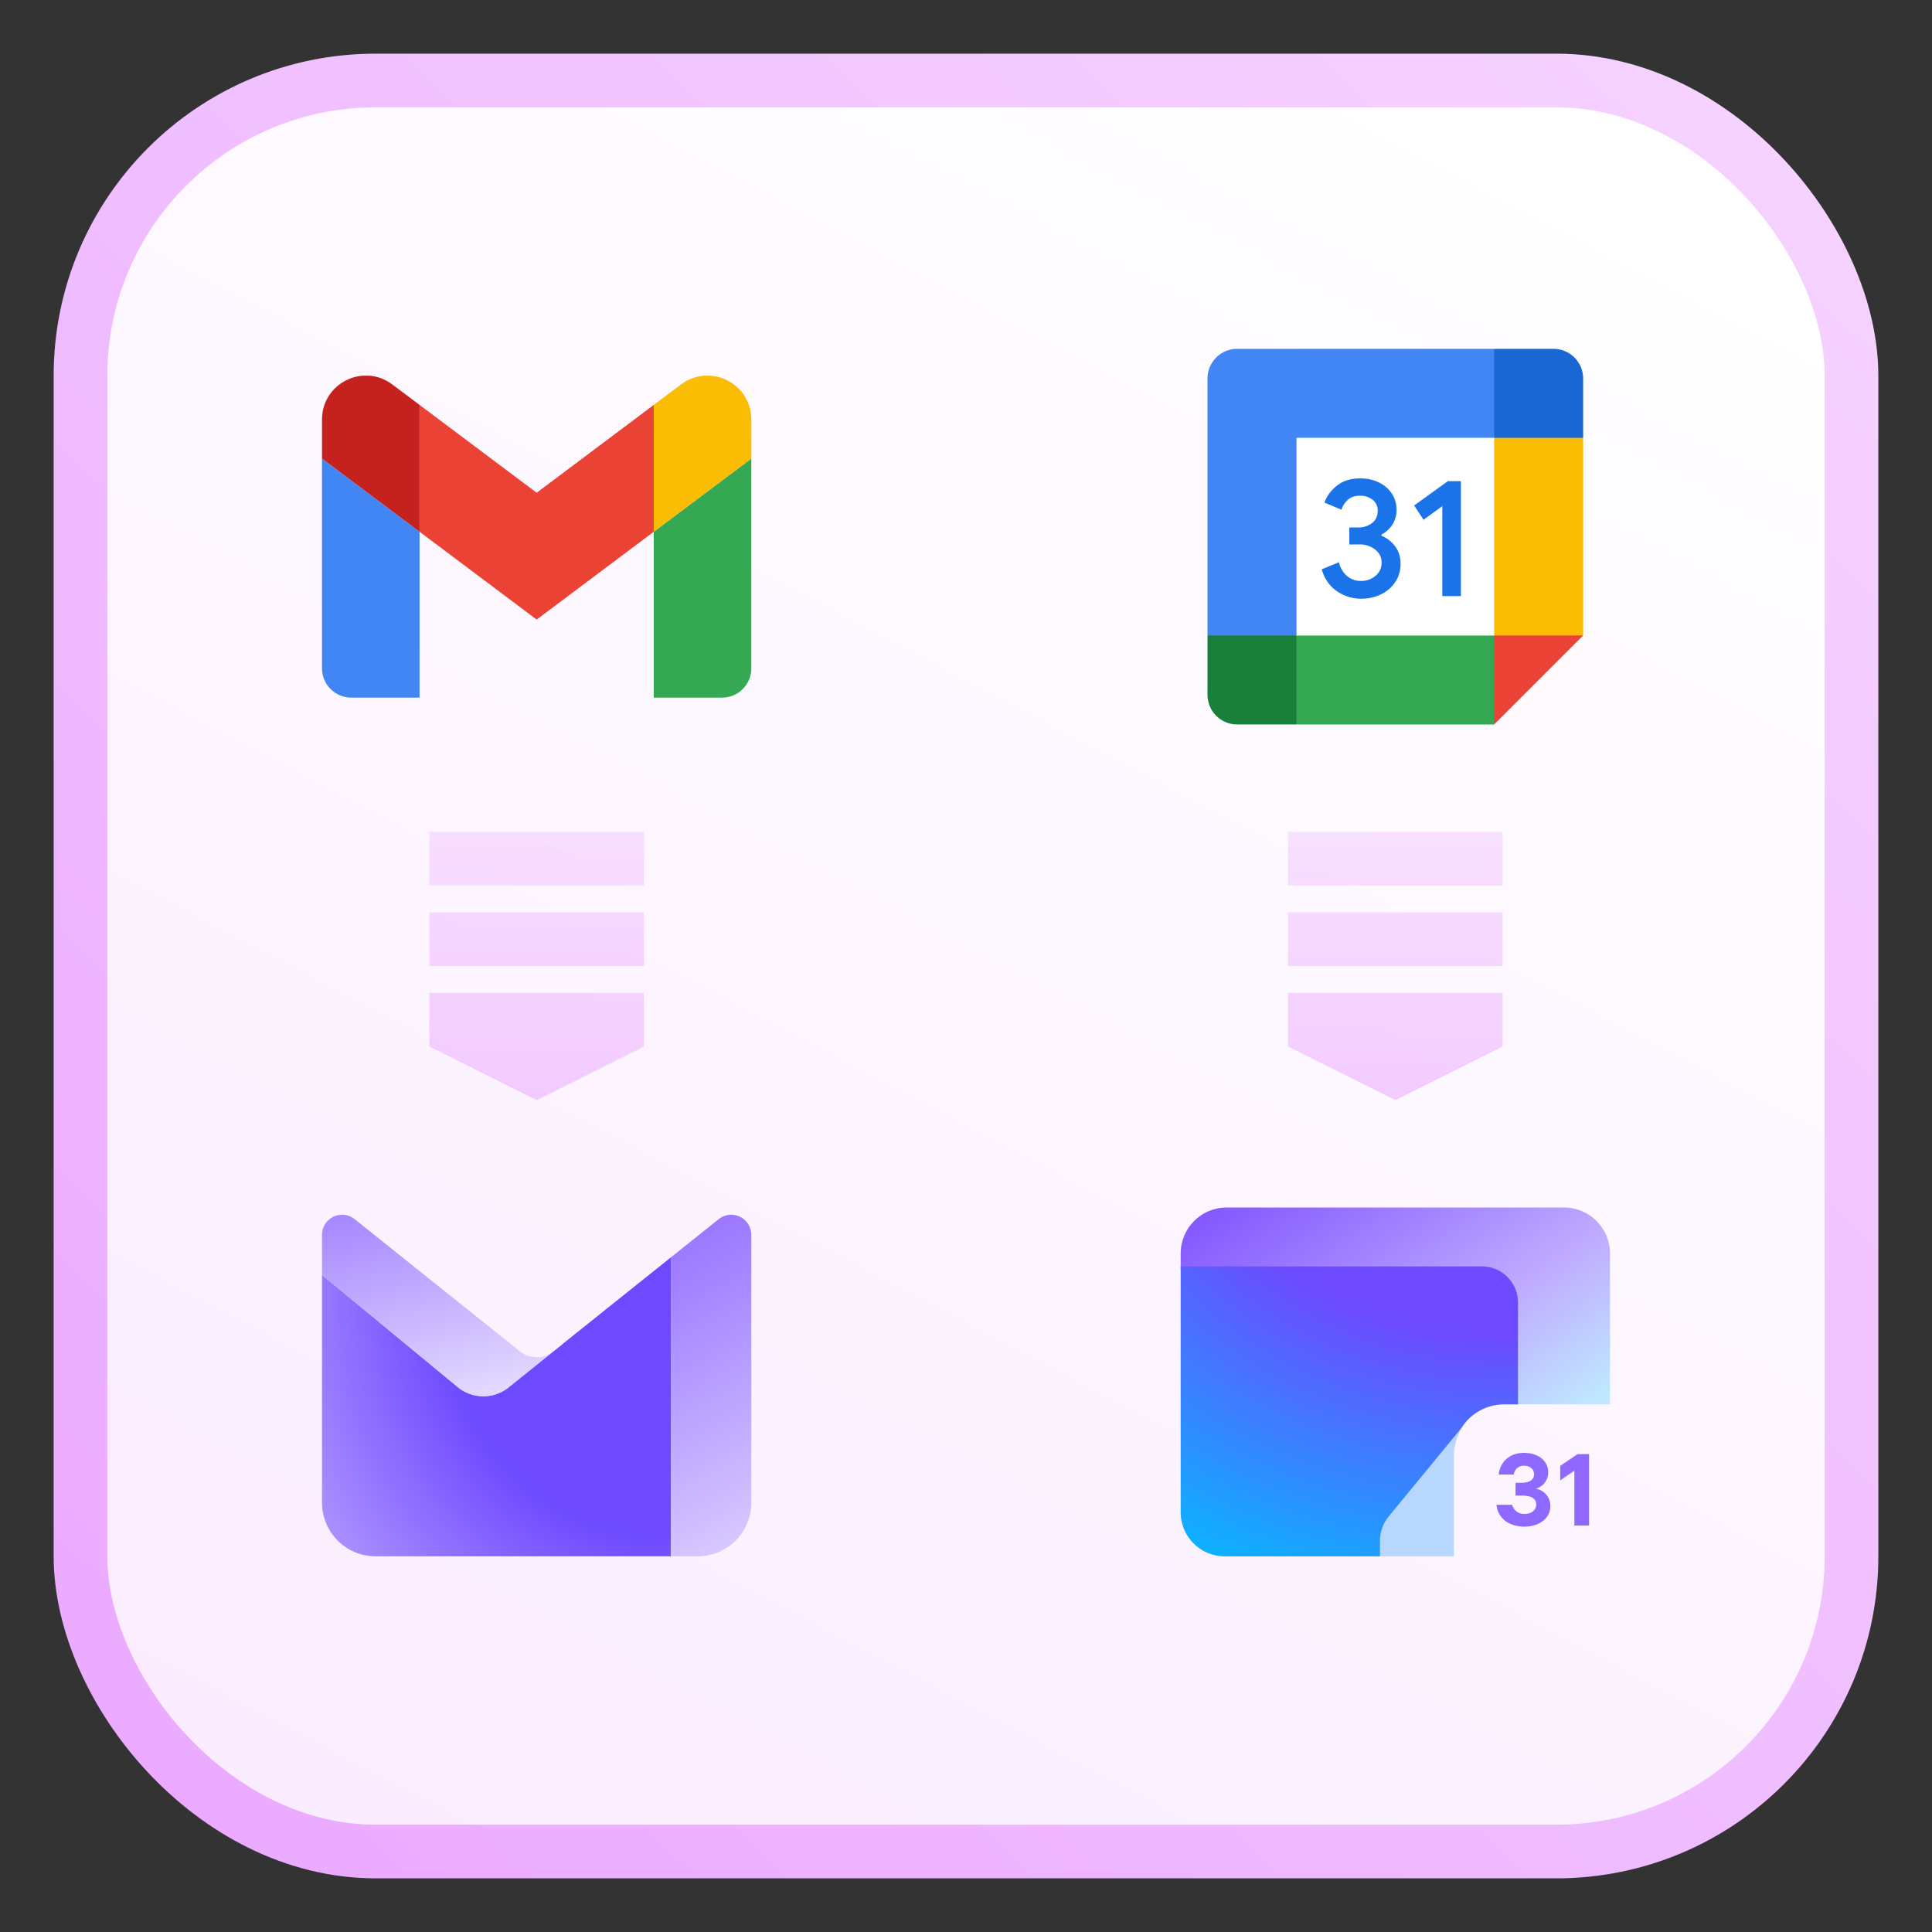 <svg xmlns="http://www.w3.org/2000/svg" width="72" height="72" fill="none" viewBox="0 0 72 72">
    <rect x="0" y="0" width="72" height="72" fill="#333333" stroke="none"/>
    <rect width="66" height="66" x="3" y="3" fill="url(#a)" rx="11" />
    <rect width="66" height="66" x="3" y="3" stroke="url(#b)" stroke-width="2" rx="11" />
    <path
        fill="url(#c)"
        d="M12 56v-8.487l5.057 4.178a1.5 1.5 0 0 0 1.896.012l1.422-1.143.594-.47v-.006L25 46.86V58H14a2 2 0 0 1-2-2Z"
    />
    <path
        fill="url(#d)"
        d="m12 47.514 5.057 4.178a1.5 1.5 0 0 0 1.896.013l1.422-1.144.594-.47v-.005l-.344.275a1 1 0 0 1-1.25 0l-6.156-4.926a.75.75 0 0 0-1.219.586v1.493Z"
    />
    <path fill="url(#e)" d="M28 56v-9.98a.75.75 0 0 0-1.218-.585L25 46.86V58h1a2 2 0 0 0 2-2Z" />
    <path
        fill="url(#f)"
        d="M45.714 45c-.947 0-1.714.767-1.714 1.714v.572l.571.571v9.622L56 51.764l.571.572H60v-5.622c0-.947-.767-1.714-1.714-1.714H45.714Z"
    />
    <path
        fill="url(#g)"
        d="M55.224 47.195H44v9.16c0 .908.737 1.646 1.646 1.646h5.783l2.784-4.135a1.87 1.87 0 0 1 1.838-1.528h.52v-3.796c0-.744-.603-1.347-1.346-1.347Z"
    />
    <path
        fill="#B8D7FF"
        d="M51.429 58v-.58c0-.33.114-.65.324-.906l2.755-3.351a1.95 1.95 0 0 1 .245-.3l-.245.3c-.206.309-.326.68-.326 1.079V58h-2.753Z"
    />
    <path
        fill="#8F69FF"
        d="M55.771 56.08h.584a.45.45 0 0 0 .458.34c.263 0 .438-.145.438-.356s-.181-.329-.54-.329h-.231v-.476h.2c.347 0 .49-.127.49-.316 0-.19-.154-.32-.367-.32a.366.366 0 0 0-.386.33h-.563c.02-.332.284-.809.945-.809.53 0 .898.3.898.723a.63.63 0 0 1-.448.609v.008a.638.638 0 0 1 .527.649c0 .457-.422.76-.968.76-.58.002-.994-.324-1.037-.814Zm3.024-1.89h.425v2.664h-.548V54.81l-.527.356v-.538l.65-.438Z"
    />
    <g clip-path="url(#h)">
        <path
            fill="#fff"
            d="m55.684 16.314-3.316-.369-4.052.369-.369 3.684.369 3.684 3.684.46 3.684-.46.369-3.776-.369-3.592Z"
        />
        <path
            fill="#1A73E8"
            d="M49.827 22.034c-.275-.186-.466-.458-.57-.817l.64-.264a.97.97 0 0 0 .303.514.783.783 0 0 0 .524.182.805.805 0 0 0 .538-.191.61.61 0 0 0 .226-.485.603.603 0 0 0-.238-.492.922.922 0 0 0-.595-.191h-.369v-.633h.332a.807.807 0 0 0 .516-.166c.14-.11.21-.261.21-.454a.502.502 0 0 0-.188-.41.728.728 0 0 0-.476-.153c-.188 0-.337.05-.447.15a.88.88 0 0 0-.242.37l-.632-.264c.083-.238.237-.448.463-.63.225-.18.514-.272.864-.272.259 0 .492.05.698.15.206.1.368.24.485.417.117.177.175.376.175.597a.98.98 0 0 1-.163.573 1.123 1.123 0 0 1-.4.36v.038c.209.088.38.221.514.4.133.18.2.395.2.646 0 .25-.063.474-.19.67a1.32 1.32 0 0 1-.526.463 1.65 1.65 0 0 1-.755.17 1.57 1.57 0 0 1-.897-.278Zm3.923-3.171-.698.507-.351-.532 1.259-.908h.483v4.284h-.693v-3.351Z"
        />
        <path fill="#EA4335" d="M55.684 26.998 59 23.682l-1.658-.737-1.658.737-.737 1.658.737 1.658Z" />
        <path fill="#34A853" d="M47.579 25.341 48.316 27h7.368v-3.315h-7.368l-.737 1.657Z" />
        <path
            fill="#4285F4"
            d="M46.105 13c-.61 0-1.105.495-1.105 1.105v9.58l1.658.736 1.658-.737v-7.368h7.368l.737-1.658L55.684 13h-9.579Z"
        />
        <path fill="#188038" d="M45 23.684v2.21c0 .61.495 1.105 1.105 1.105h2.21v-3.315H45Z" />
        <path fill="#FBBC04" d="M55.684 16.315v7.368H59v-7.368l-1.658-.737-1.658.737Z" />
        <path fill="#1967D2" d="M59 16.316v-2.21c0-.611-.495-1.106-1.105-1.106h-2.21v3.316H59Z" />
    </g>
    <path
        fill="url(#i)"
        fill-rule="evenodd"
        d="m24 39-4 2-4-2v-2h8v2Zm0-3h-8v-2h8v2Zm-8-3h8v-2h-8v2Z"
        clip-rule="evenodd"
    />
    <path
        fill="url(#j)"
        fill-rule="evenodd"
        d="m56 39-4 2-4-2v-2h8v2Zm0-3h-8v-2h8v2Zm-8-3h8v-2h-8v2Z"
        clip-rule="evenodd"
    />
    <g clip-path="url(#k)">
        <path fill="#4285F4" d="M13.09 25.999h2.546v-6.182L12 17.09v7.818c0 .604.49 1.09 1.09 1.09Z" />
        <path fill="#34A853" d="M24.363 25.999h2.546c.604 0 1.09-.49 1.09-1.091V17.09l-3.636 2.727" />
        <path fill="#FBBC04" d="M24.363 15.09v4.727L28 17.09v-1.454c0-1.35-1.54-2.119-2.618-1.31" />
        <path fill="#EA4335" d="M15.636 19.817V15.09L20 18.363l4.364-3.273v4.727L20 23.09" />
        <path fill="#C5221F" d="M12 15.636v1.454l3.636 2.727V15.09l-1.018-.764c-1.08-.809-2.618-.04-2.618 1.31Z" />
    </g>
    <defs>
        <linearGradient id="a" x1="35.94" x2="-3.277" y1="-5.478" y2="68.78" gradientUnits="userSpaceOnUse">
            <stop stop-color="#fff" />
            <stop offset="1" stop-color="#FAEBFF" />
        </linearGradient>
        <linearGradient id="b" x1="63" x2="2.8" y1="2" y2="63.803" gradientUnits="userSpaceOnUse">
            <stop stop-color="#F5D2FF" />
            <stop offset="1" stop-color="#EBAAFF" />
        </linearGradient>
        <linearGradient id="d" x1="17.3" x2="14.048" y1="52.099" y2="38.29" gradientUnits="userSpaceOnUse">
            <stop stop-color="#E3D9FF" />
            <stop offset="1" stop-color="#7341FF" />
        </linearGradient>
        <linearGradient id="e" x1="32.528" x2="19.258" y1="66.255" y2="41.072" gradientUnits="userSpaceOnUse">
            <stop offset=".271" stop-color="#E3D9FF" />
            <stop offset="1" stop-color="#7341FF" />
        </linearGradient>
        <linearGradient id="f" x1="57.441" x2="48.109" y1="53.592" y2="40.033" gradientUnits="userSpaceOnUse">
            <stop stop-color="#BFE8FF" />
            <stop offset=".307" stop-color="#BFABFF" />
            <stop offset="1" stop-color="#7341FF" />
        </linearGradient>
        <linearGradient id="i" x1="19" x2="19" y1="42.429" y2="26.215" gradientUnits="userSpaceOnUse">
            <stop stop-color="#EBAAFF" stop-opacity=".6" />
            <stop offset="1" stop-color="#EBAAFF" stop-opacity=".2" />
        </linearGradient>
        <linearGradient id="j" x1="51" x2="51" y1="42.429" y2="26.215" gradientUnits="userSpaceOnUse">
            <stop stop-color="#EBAAFF" stop-opacity=".6" />
            <stop offset="1" stop-color="#EBAAFF" stop-opacity=".2" />
        </linearGradient>
        <radialGradient
            id="c"
            cx="0"
            cy="0"
            r="1"
            gradientTransform="matrix(15.16 0 0 16.198 24.943 48.223)"
            gradientUnits="userSpaceOnUse"
        >
            <stop offset=".556" stop-color="#6D4AFF" />
            <stop offset=".994" stop-color="#AA8EFF" />
        </radialGradient>
        <radialGradient
            id="g"
            cx="0"
            cy="0"
            r="1"
            gradientTransform="matrix(25.668 0 0 22.828 56.09 38.272)"
            gradientUnits="userSpaceOnUse"
        >
            <stop offset=".503" stop-color="#6D4AFF" />
            <stop offset=".994" stop-color="#06B8FF" />
        </radialGradient>
        <clipPath id="h">
            <path fill="#fff" d="M45 13h14v14H45z" />
        </clipPath>
        <clipPath id="k">
            <path fill="#fff" d="M12 14h16v12H12z" />
        </clipPath>
    </defs>
</svg>
